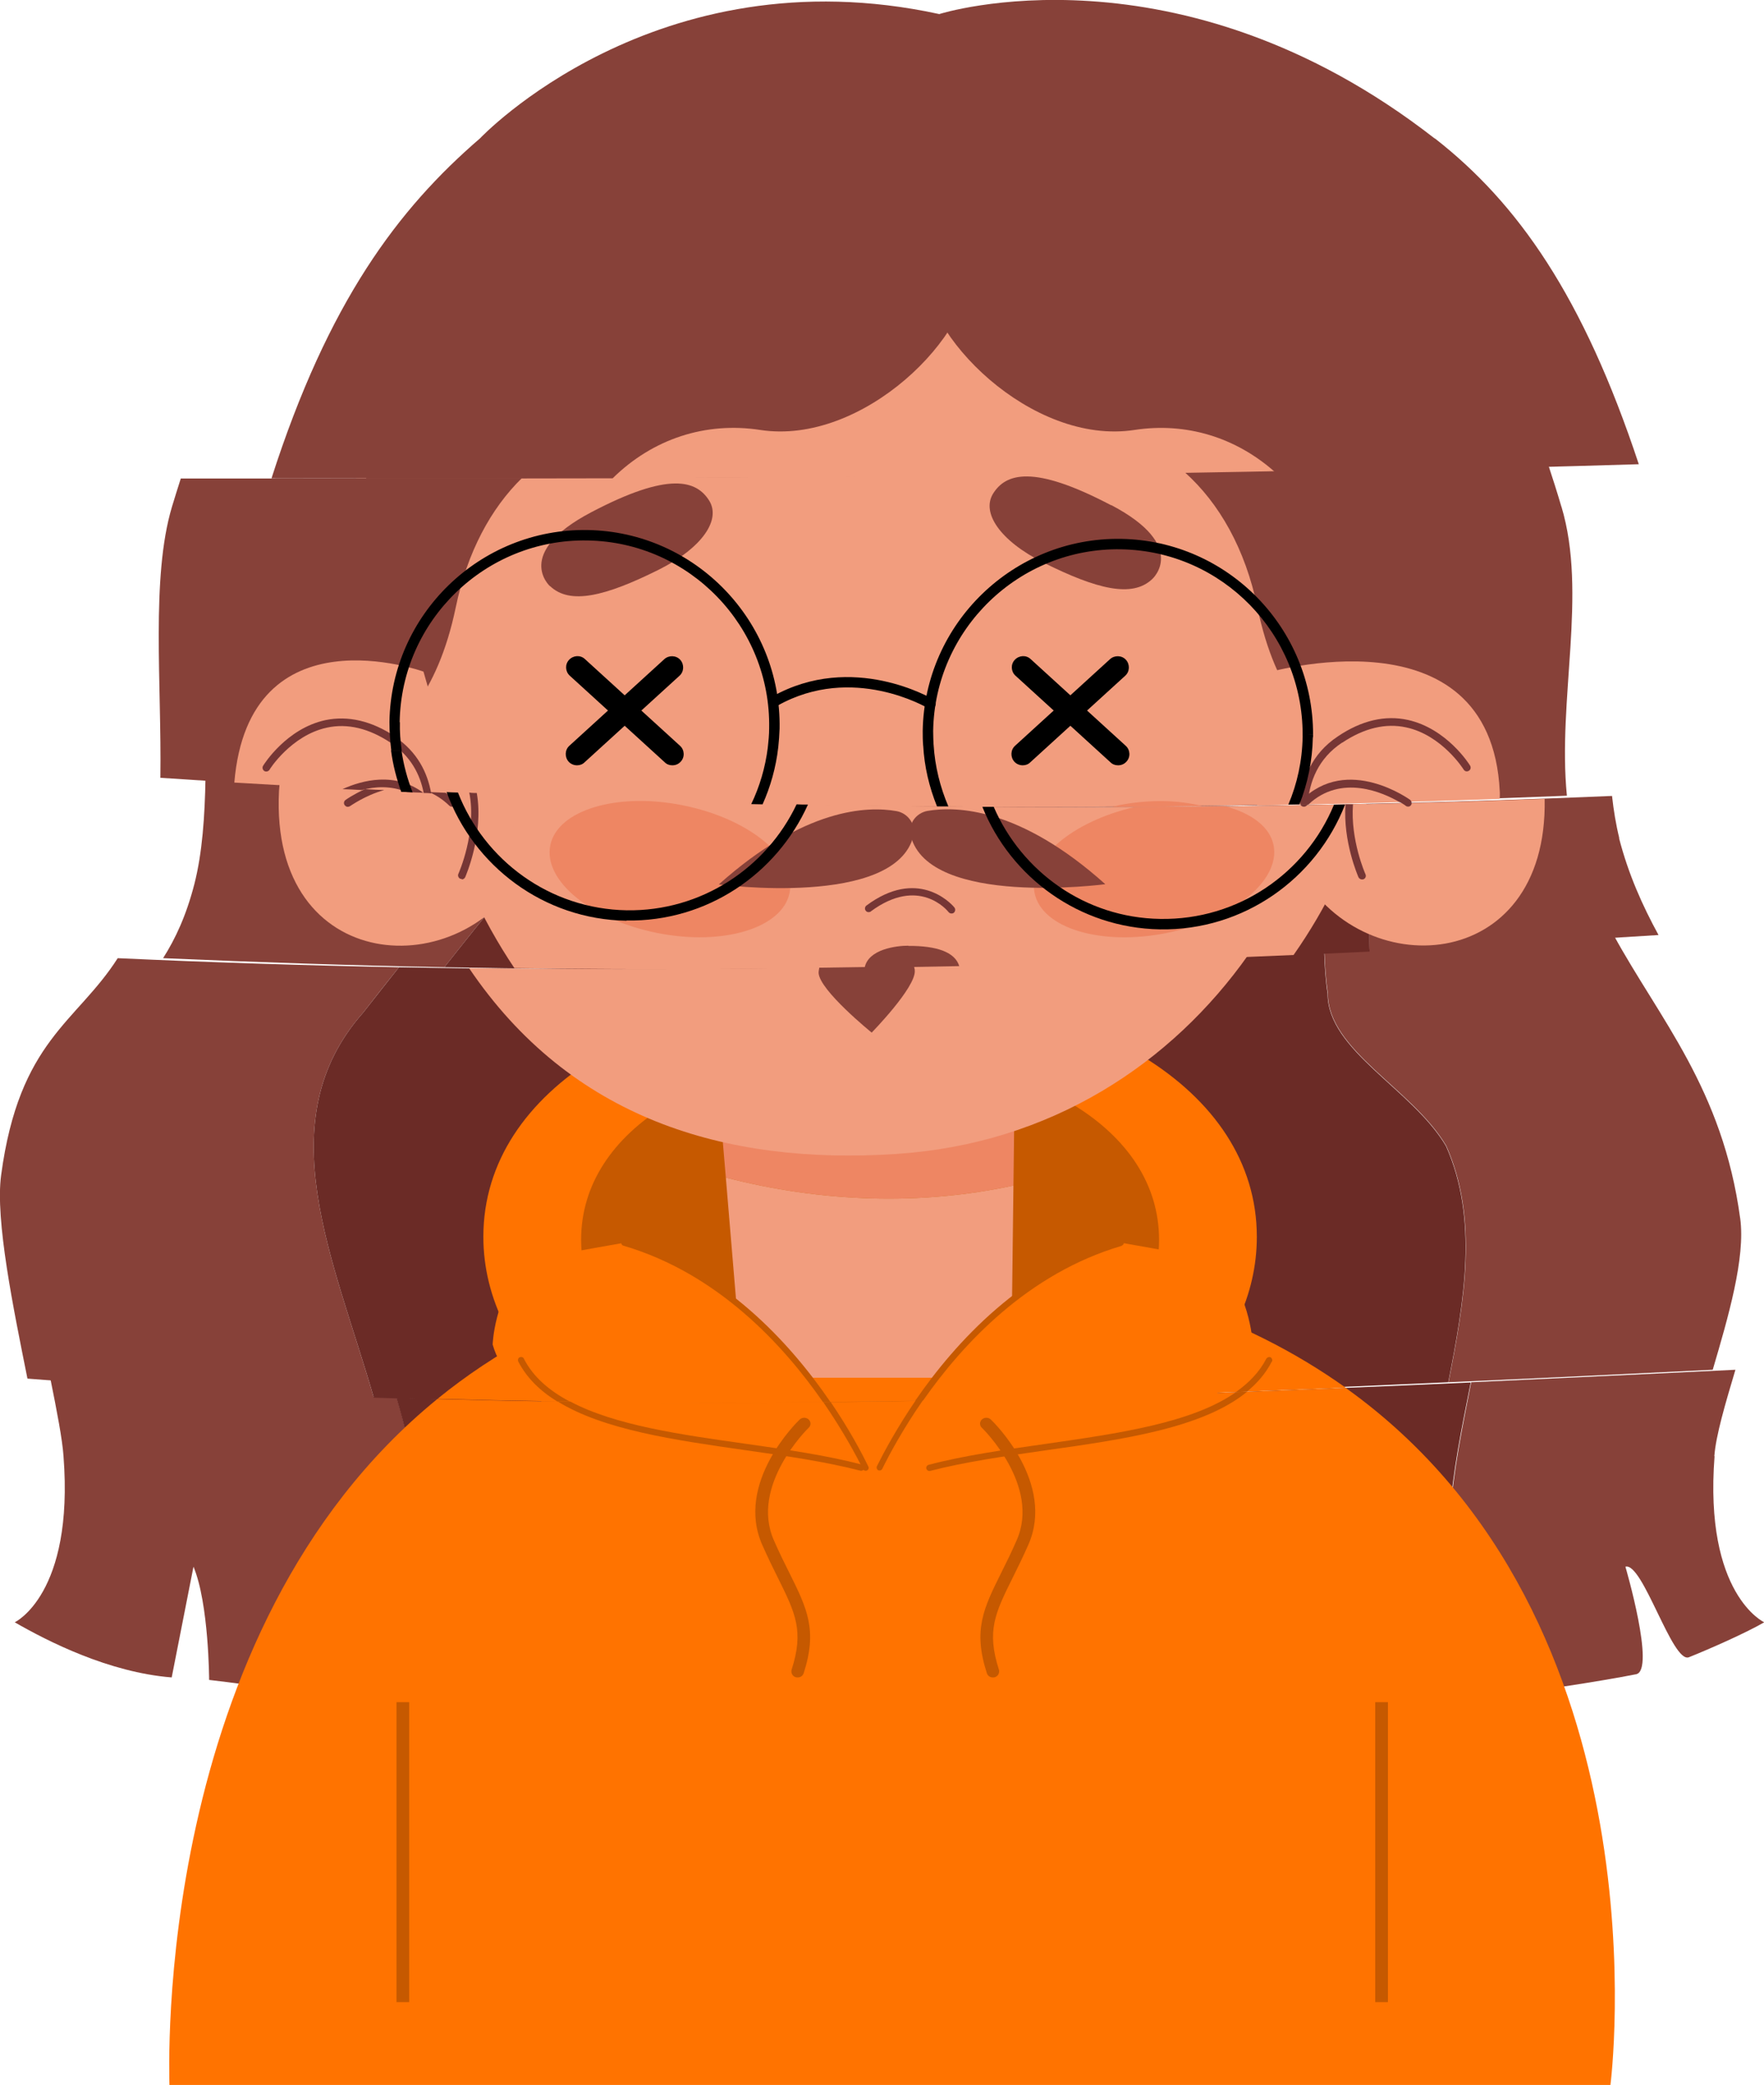 <?xml version="1.0" encoding="UTF-8"?><svg id="Camada_2" xmlns="http://www.w3.org/2000/svg" viewBox="0 0 77.77 91.88"><defs><style>.cls-1{fill:#6b2b26;}.cls-2{fill:#f29d7e;}.cls-3{fill:#ff7300;}.cls-4{fill:#ee8663;}.cls-5{fill:#874139;}.cls-6{fill:#c65900;}.cls-7{fill:#763635;}</style></defs><g id="OBJECTS"><g><path class="cls-5" d="M41.92,19.79s3.61-16.25-.51-19.17c-12.52-2.72-20.25,5.48-20.25,5.48-3.61,3.11-6.69,7.2-9.19,14.98,8.93,0,17.98,0,27.07-.07,.92-.6,1.88-1.01,2.88-1.23Z"/><path class="cls-5" d="M31.68,24.45c1.02-1.54,2.16-2.65,3.36-3.43-9.09,.06-18.14,.07-27.07,.07-.13,.41-.26,.82-.39,1.25-.93,3.12-.45,7.8-.51,11.94,5.54,.37,11.06,.67,16.54,.88,2.69-3.35,5.39-6.81,8.08-10.71Z"/><path class="cls-5" d="M25.6,35.16c-5.49-.21-11-.51-16.54-.88-.03,1.7-.14,3.31-.49,4.68-.36,1.4-.84,2.42-1.38,3.27,4.13,.18,8.27,.32,12.4,.4,2-2.53,4.01-4.97,6.01-7.47Z"/><path class="cls-5" d="M2.8,64.18c.47,6.09-2.15,7.32-2.15,7.32,1.46,.84,4.15,2.21,6.92,2.43l.96-4.88c.68,1.62,.69,4.99,.69,4.99,1.89,.21,5.45,.79,7.37,.76,1.23-1.75,1.93-3.78,1.93-5.81,.21-2.42-.31-4.91-1.03-7.39-5.08-.17-10.16-.44-15.27-.84,.29,1.44,.53,2.68,.58,3.42Z"/><path class="cls-5" d="M16.02,44.62c.52-.67,1.05-1.34,1.57-1.99-4.13-.08-8.27-.21-12.4-.4-1.82,2.85-4.34,3.61-5.14,9.56-.27,1.97,.55,5.92,1.16,8.97,5.1,.41,10.19,.67,15.27,.84-1.77-6.13-4.71-12.19-.46-16.98Z"/><path class="cls-5" d="M63.26,6.11C51.92-2.73,41.41,.62,41.41,.62l1.09,19.06c2.32-.36,4.78,.18,7.2,1.24,7.55-.09,15.08-.23,22.55-.46-2.45-7.4-5.33-11.5-8.99-14.36Z"/><path class="cls-5" d="M68.84,22.34c-.19-.65-.39-1.27-.59-1.88-7.47,.22-15,.37-22.55,.46,3.89,1.72,7.67,4.8,10.6,7.73,1.83,1.65,2.22,4.1,2.23,6.76,3.51-.08,7.03-.2,10.55-.34-.42-4.24,.91-8.91-.24-12.74Z"/><path class="cls-5" d="M76.72,53.7c-.77-5.71-3.56-8.79-5.58-12.49-4.25,.27-8.5,.52-12.75,.72,.02,.63,.06,1.25,.15,1.85,0,2.52,3.73,4.2,5.22,6.72,1.43,3.21,.81,6.81,.1,10.42,3.88-.17,7.76-.36,11.65-.55,.68-2.31,1.45-4.93,1.21-6.68Z"/><path class="cls-5" d="M75.58,64.18c.07-.92,.48-2.3,.93-3.81-3.89,.19-7.77,.37-11.65,.55-.77,3.95-1.66,7.92-.1,11.43,.22,.86,.54,1.64,.94,2.37,1.59-.1,4.9-.63,6.43-.93,.87-.17-.47-4.74-.47-4.74,.76-.22,2.07,4.28,2.8,3.99,.9-.36,2.49-1.06,3.32-1.54,0,0-2.66-1.22-2.19-7.32Z"/><path class="cls-5" d="M71.39,36.94c-.15-.61-.25-1.23-.32-1.86-3.52,.15-7.04,.26-10.55,.34,.01,2.14-.21,4.41-.15,6.51,4.25-.21,8.5-.45,12.75-.72-.71-1.3-1.33-2.68-1.74-4.27Z"/><path class="cls-1" d="M38.92,19.79c-.99,.22-1.96,.63-2.88,1.23,.97,0,1.94-.02,2.9-.02l-.03-1.21Z"/><path class="cls-1" d="M39.5,19.68l-.03,1.32c2.41-.02,4.82-.04,7.23-.07-2.42-1.07-4.88-1.61-7.2-1.24Z"/><path class="cls-1" d="M60.38,41.93c-.07-2.11,.16-4.38,.15-6.51-11.65,.27-23.24,.19-34.93-.26-2,2.5-4.01,4.94-6.01,7.47,13.6,.26,27.19-.03,40.79-.69Z"/><path class="cls-1" d="M63.85,60.93c.71-3.61,1.33-7.21-.1-10.42-1.49-2.52-5.22-4.2-5.22-6.72-.09-.59-.13-1.21-.15-1.85-13.6,.66-27.19,.95-40.79,.69-.52,.66-1.05,1.32-1.57,1.99-4.25,4.79-1.31,10.85,.46,16.98,15.85,.53,31.59,.04,47.37-.68Z"/><path class="cls-1" d="M64.85,60.93c-15.78,.71-31.52,1.2-47.37,.68,.72,2.48,1.25,4.97,1.03,7.39,0,2.03-.7,4.06-1.93,5.81,10.01-.18,19.82-3.22,22.62-4.16,3.17,1.06,15.25,4.79,26.48,4.08-.39-.73-.72-1.51-.94-2.37-1.56-3.51-.68-7.48,.1-11.43Z"/><path class="cls-1" d="M58.53,35.42c-.02-2.67-.41-5.12-2.23-6.76-2.93-2.93-6.71-6.02-10.6-7.73-2.41,.03-4.82,.05-7.23,.07l-.26,12.13-.26-12.13c-.97,0-1.94,.02-2.9,.02-1.2,.78-2.33,1.89-3.36,3.43-2.69,3.9-5.39,7.35-8.08,10.71,11.68,.45,23.28,.53,34.93,.26Z"/><g><path class="cls-2" d="M45.24,61.64c-3.77,.09-7.54,.15-11.32,.17,2.51,3.97,5.44,8.28,5.44,8.28,0,0,3.22-4.45,5.88-8.45Z"/><path class="cls-2" d="M48.7,55.72c-2.99-.72-6.36-1.13-10.18-1.13-2.98,0-5.68,.31-8.12,.88,.12,.78,1.71,3.47,3.53,6.34,3.77-.02,7.55-.08,11.32-.17,1.77-2.66,3.29-5.11,3.46-5.92Z"/></g><path class="cls-3" d="M52.26,61.4c1.98-1.95,3.15-4.32,3.15-6.89,0-6.59-7.63-10.91-17.05-10.91s-17.05,4.32-17.05,10.91c0,2.74,1.34,5.26,3.57,7.28,9.15,.11,18.27-.07,27.39-.39Z"/><path class="cls-3" d="M53.26,61.4c-9.12,.32-18.24,.5-27.39,.39,3.12,2.82,7.99,4.65,13.48,4.65s10.81-1.99,13.9-5.04Z"/><path class="cls-6" d="M51.1,54.64c0-4.92-5.7-8.15-12.74-8.15s-12.74,3.23-12.74,8.15c0,2.95,2.06,5.57,5.23,7.19,5.17,0,10.33-.1,15.48-.24,2.91-1.63,4.77-4.14,4.77-6.95Z"/><path class="cls-6" d="M47.33,61.58c-5.16,.14-10.32,.23-15.48,.24,2.11,1.08,4.7,1.72,7.51,1.72,3.02,0,5.79-.74,7.97-1.97Z"/><path class="cls-4" d="M31.66,47.89l.34,4.01c4.25,1.1,8.63,1.23,12.68,.35l.07-5.73-13.09,1.38Z"/><path class="cls-2" d="M38.21,61.25c5.58,0,6.4-3.26,6.4-3.26l.07-5.74c-4.05,.88-8.43,.75-12.68-.35l.51,6.09s.72,3.26,5.7,3.26Z"/><path class="cls-2" d="M61.89,14.87c-2.55-8.76-12.4-13.71-25.83-11.02-9.9,1.99-15.36,8.26-16.35,17.23,14.31-.01,28.88-.07,43.29-.38-.41-3.66-1.1-5.83-1.1-5.83Z"/><path class="cls-2" d="M58.24,35.43c.35-1.21,.61-2.44,.75-3.68,.48-4.39,.33-8.18,0-11.05-14.41,.31-28.97,.37-43.29,.38-.38,3.39-.13,7.15,.77,11.23,.2,.89,.42,1.74,.65,2.55,13.79,.68,27.41,.87,41.11,.56Z"/><path class="cls-2" d="M57.03,42.09c1.44-2.05,2.53-4.31,3.22-6.66-13.7,.31-27.32,.12-41.11-.56,.91,3.11,2.11,5.68,3.54,7.8,11.45,.15,22.9-.08,34.35-.58Z"/><path class="cls-2" d="M20.68,42.67c4.47,6.61,11.25,8.68,18.81,8.19,6.85-.44,12.17-4,15.54-8.77-11.45,.5-22.9,.73-34.35,.58Z"/><path class="cls-5" d="M24.25,25.84s-1.63-1.45,1.81-3.26c3.44-1.81,4.65-1.41,5.21-.51,.51,.83-.28,2.06-2.23,3.04-2.35,1.17-3.91,1.56-4.79,.72Z"/><path class="cls-5" d="M48.99,22.27c-3.44-1.81-4.65-1.41-5.21-.51-.51,.83,.28,2.06,2.23,3.04,2.35,1.17,3.91,1.56,4.79,.72,0,0,1.63-1.45-1.81-3.26Z"/><path class="cls-7" d="M38.39,40.17c2.12-1.57,3.38-.04,3.43,.03,.06,.07,.16,.08,.23,.03,.07-.06,.08-.16,.03-.23-.01-.02-1.34-1.65-3.48-.36-.13,.08-.27,.17-.4,.27-.07,.05-.09,.16-.03,.23,.05,.07,.15,.08,.23,.03Z"/><path class="cls-4" d="M28.98,41.12c2.91,.58,5.52-.22,5.83-1.77,.31-1.56-1.8-3.28-4.72-3.86-2.91-.58-5.52,.22-5.83,1.77-.31,1.56,1.8,3.28,4.72,3.86Z"/><path class="cls-4" d="M49.32,35.49c-.1,.02-.2,.05-.3,.08,1.33,0,2.66-.02,3.99-.04-1.03-.27-2.32-.31-3.69-.04Z"/><path class="cls-4" d="M51.43,41.12c2.91-.58,5.02-2.31,4.72-3.86-.16-.82-.98-1.42-2.14-1.73-1.33,.02-2.66,.03-3.99,.04-2.75,.63-4.71,2.29-4.41,3.78,.31,1.56,2.92,2.35,5.83,1.77Z"/><path class="cls-5" d="M40.27,36.84c.12-.5-.24-1-.74-1.09-1.29-.23-4.07-.14-7.84,3.23,0,0,7.79,1.04,8.58-2.14Z"/><path class="cls-5" d="M48.73,38.97c-3.76-3.37-6.55-3.45-7.84-3.23-.51,.09-.87,.59-.74,1.09,.79,3.17,8.58,2.14,8.58,2.14Z"/><path class="cls-5" d="M40.05,41.68c-.53,0-1.77,.15-1.93,.97,1.39-.02,2.78-.04,4.17-.07-.18-.61-.98-.9-2.24-.89Z"/><path class="cls-5" d="M36.12,42.65c-.01,.07-.03,.14-.03,.23,.04,.77,2.34,2.63,2.34,2.63,0,0,1.95-1.99,1.9-2.73,0-.07-.02-.13-.04-.2-1.39,.03-2.78,.05-4.17,.07Z"/><path class="cls-5" d="M33.52,18.95c4.51,.69,9.41-4.16,9.3-7.29l.79-9.02S23.72,.99,19.16,12.45c-1.22,3.07-2.21,5.99-3.02,8.64,3.61,0,7.23,0,10.87-.01,1.78-1.75,4.11-2.5,6.51-2.13Z"/><path class="cls-5" d="M12.14,21.09c-2.21,7.24-3.01,12.37-3.01,12.37l3.9,.3s5.46,.71,7.06-6.98c.51-2.46,1.56-4.38,2.92-5.71-3.64,0-7.26,.01-10.87,.01Z"/><path class="cls-5" d="M64.37,12.45C59.82,.99,39.92,2.64,39.92,2.64l.79,9.02c-.1,3.12,4.79,7.98,9.3,7.29,2.28-.35,4.49,.32,6.24,1.89,3.65-.06,7.28-.14,10.91-.23-.73-2.53-1.65-5.3-2.79-8.16Z"/><path class="cls-5" d="M52.25,20.83c1.49,1.34,2.65,3.34,3.19,5.96,1.6,7.69,7.06,6.98,7.06,6.98h3.42s-.56-5.55-2.76-13.16c-3.63,.09-7.26,.17-10.91,.23Z"/><path class="cls-2" d="M66.12,34.87c-.41-8.17-10.37-5.19-10.37-5.19l-.33,5.82c3.56-.06,7.12-.16,10.7-.29,0-.12,.01-.22,0-.34Z"/><path class="cls-2" d="M68.11,35.21c-3.57,.13-7.14,.22-10.7,.29l-.16,2.78c2.65,5.09,11,4.75,10.85-3.07Z"/><path class="cls-7" d="M59.18,32.73c.96-.64,1.91-.87,2.82-.67,1.57,.34,2.52,1.84,2.53,1.86,.05,.08,.15,.1,.23,.05,.08-.05,.1-.15,.05-.23-.04-.07-1.03-1.63-2.74-2.01-1-.22-2.04,.02-3.08,.72-1.18,.78-1.59,1.91-1.67,2.99,.11,0,.22,0,.33,0,.08-.99,.46-2.01,1.52-2.71Z"/><path class="cls-7" d="M60.05,38.76s.05,0,.07-.01c.08-.04,.12-.13,.08-.22-.01-.02-.67-1.51-.55-3.08-.11,0-.22,0-.33,0-.12,1.65,.56,3.18,.57,3.21,.03,.06,.09,.1,.15,.1Z"/><g><path class="cls-7" d="M57.37,35.51c.06,.06,.17,.06,.23,0,.02-.02,.05-.04,.07-.06-.11,0-.22,0-.33,0,0,.02,0,.04,.02,.05Z"/><path class="cls-7" d="M62.18,35.26s-2.77-2.03-4.81,.02c-.05,.05-.05,.12-.02,.18,.11,0,.22,0,.33,0,1.46-1.37,3.31-.52,4.02-.11,.18,0,.35,0,.53-.01-.01-.02-.02-.05-.04-.06Z"/><path class="cls-7" d="M61.69,35.33c.18,.11,.29,.18,.29,.19,.03,.02,.06,.03,.1,.03,.05,0,.1-.02,.13-.07,.04-.05,.03-.11,0-.17-.18,0-.35,0-.53,.01Z"/></g><path class="cls-2" d="M23.16,38.28l-.94-3.27c-3.29-.14-6.58-.32-9.89-.52-.01,.13-.02,.25-.03,.38-.41,8.17,8.17,8.58,10.86,3.41Z"/><path class="cls-2" d="M10.33,34.49c3.31,.2,6.6,.37,9.89,.52l-1.55-5.41s-7.7-2.79-8.34,4.9Z"/><path class="cls-7" d="M20.36,38.76c.06,0,.12-.04,.15-.1,.01-.03,.83-1.88,.51-3.71-.11,0-.22,0-.33-.02,.34,1.74-.47,3.56-.48,3.58-.04,.08,0,.18,.08,.22,.02,0,.05,.01,.07,.01Z"/><path class="cls-7" d="M17.42,32.46c-1.04-.69-2.08-.93-3.08-.72-1.71,.37-2.7,1.94-2.74,2.01-.05,.08-.02,.18,.05,.23,.08,.05,.18,.02,.23-.05,0-.02,.96-1.52,2.53-1.86,.91-.2,1.86,.03,2.82,.67,.88,.59,1.29,1.39,1.45,2.21,.11,0,.22,0,.33,.02-.16-.92-.61-1.83-1.6-2.5Z"/><path class="cls-7" d="M15.09,34.78c.28,.01,.56,.02,.85,.04,.6-.16,1.3-.2,1.99,.09,.24,.01,.49,.02,.73,.03-1.25-.93-2.68-.56-3.56-.16Z"/><path class="cls-7" d="M19.81,35.51c.06,.06,.17,.06,.23,0,.06-.06,.06-.17,0-.23-.13-.13-.26-.24-.39-.34-.24-.01-.49-.02-.73-.03,.3,.13,.6,.32,.89,.6Z"/><path class="cls-7" d="M15.23,35.26c-.07,.05-.09,.16-.03,.23,.03,.04,.08,.07,.13,.07,.03,0,.07-.01,.1-.03,.01,0,.65-.47,1.51-.71-.28-.01-.56-.02-.85-.04-.51,.23-.85,.47-.86,.48Z"/><g><path class="cls-3" d="M59.34,61.17c-2.2-1.57-4.79-2.91-7.86-3.89l-3.53,3.44H31.7l-3.13-3.9c-3.71,1.09-6.76,2.78-9.28,4.83,13.4,.38,26.72,.06,40.06-.49Z"/><path class="cls-3" d="M59.34,61.17c-13.34,.55-26.67,.87-40.06,.49-12.6,10.26-11.81,29.74-11.81,30.23h63.53s2.66-20.48-11.67-30.72Z"/></g><g><path class="cls-3" d="M36.45,61.79c-1.74-2.53-4.69-5.78-8.92-7.02l-4.4,.78c-1.36,1.74-1.41,3.71-1.41,3.71,.32,1.11,1.1,1.91,2.16,2.51,4.2,.06,8.39,.07,12.58,.02Z"/><path class="cls-3" d="M36.45,61.79c-4.19,.05-8.38,.04-12.58-.02,3.56,2.04,10.39,1.8,14.49,3.34,0,0-.63-1.47-1.91-3.33Z"/></g><g><path class="cls-6" d="M23.1,59.88c-.04-.07-.12-.09-.19-.06-.07,.03-.09,.12-.06,.19,.38,.73,.97,1.3,1.72,1.76,.18,0,.37,0,.55,0-.91-.48-1.62-1.09-2.03-1.9Z"/><path class="cls-6" d="M38,64.55c-1.56-.41-3.38-.67-5.14-.92-2.84-.4-5.75-.81-7.72-1.86-.18,0-.37,0-.55,0,2.02,1.25,5.16,1.7,8.24,2.14,1.76,.25,3.57,.51,5.11,.91,.01,0,.02,0,.03,0,.06,0,.12-.04,.13-.1,.02-.07-.02-.15-.1-.17Z"/></g><g><path class="cls-6" d="M36.62,61.79c-.11,0-.22,0-.33,0,.86,1.25,1.45,2.34,1.75,2.95,.02,.05,.07,.08,.12,.08,.02,0,.04,0,.06-.01,.07-.03,.1-.12,.06-.18-.29-.6-.84-1.64-1.66-2.84Z"/><path class="cls-6" d="M27.56,54.64c-.07-.02-.15,.02-.17,.09-.02,.07,.02,.15,.09,.17,4.16,1.22,7.06,4.38,8.8,6.89,.11,0,.22,0,.33,0-1.75-2.57-4.74-5.88-9.06-7.15Z"/></g><path class="cls-3" d="M36.04,62.75c0,.32-.26,.57-.59,.57s-.59-.26-.59-.57,.26-.57,.59-.57,.59,.26,.59,.57Z"/><path class="cls-6" d="M35.16,73.93s-.05,0-.08-.01c-.14-.04-.22-.19-.18-.33,.55-1.71,.17-2.49-.6-4.04-.21-.42-.44-.89-.69-1.45-1.22-2.74,1.53-5.43,1.65-5.54,.11-.1,.28-.1,.39,0,.11,.1,.11,.27,0,.37-.03,.02-2.6,2.55-1.53,4.96,.24,.55,.47,1.01,.68,1.43,.78,1.57,1.25,2.52,.63,4.43-.04,.11-.14,.18-.26,.18Z"/><g><path class="cls-3" d="M55.23,59.26s-.05-1.97-1.41-3.71l-4.4-.78c-4.19,1.23-7.13,4.43-8.87,6.95,4.4-.09,8.8-.21,13.2-.38,.71-.54,1.24-1.21,1.49-2.08Z"/><path class="cls-3" d="M53.74,61.34c-4.4,.16-8.8,.29-13.2,.38-1.31,1.89-1.96,3.4-1.96,3.4,4.38-1.64,11.86-1.26,15.16-3.78Z"/></g><g><path class="cls-6" d="M56.08,60.01c.03-.07,0-.15-.06-.19-.07-.03-.15,0-.19,.06-.3,.58-.76,1.06-1.34,1.47,.16,0,.33-.01,.49-.02,.46-.38,.83-.81,1.09-1.32Z"/><path class="cls-6" d="M54.5,61.35c-1.94,1.37-5.22,1.83-8.42,2.29-1.76,.25-3.59,.51-5.14,.92-.07,.02-.12,.09-.1,.17,.02,.06,.07,.1,.13,.1,.01,0,.02,0,.03,0,1.54-.4,3.36-.66,5.11-.91,3.41-.48,6.92-.98,8.87-2.58-.16,0-.33,.01-.49,.02Z"/></g><g><path class="cls-6" d="M49.45,54.9c.07-.02,.12-.1,.09-.17-.02-.07-.1-.11-.17-.09-4.28,1.26-7.25,4.52-9.01,7.08,.11,0,.23,0,.34,0,1.75-2.5,4.63-5.6,8.75-6.81Z"/><path class="cls-6" d="M40.37,61.72c-.84,1.23-1.41,2.3-1.71,2.9-.03,.07,0,.15,.06,.18,.02,0,.04,.01,.06,.01,.05,0,.1-.03,.12-.08,.31-.63,.91-1.75,1.8-3.03-.11,0-.23,0-.34,0Z"/></g><path class="cls-3" d="M42.9,62.75c0,.32,.26,.57,.59,.57s.59-.26,.59-.57-.26-.57-.59-.57-.59,.26-.59,.57Z"/><path class="cls-6" d="M43.78,73.93s.05,0,.08-.01c.14-.04,.22-.19,.18-.33-.55-1.71-.17-2.49,.6-4.04,.21-.42,.44-.89,.69-1.45,1.22-2.74-1.53-5.43-1.65-5.54-.11-.1-.28-.1-.39,0-.11,.1-.11,.27,0,.37,.03,.02,2.6,2.55,1.53,4.96-.24,.55-.47,1.01-.68,1.43-.78,1.57-1.25,2.52-.63,4.43,.04,.11,.14,.18,.26,.18Z"/><g><rect class="cls-6" x="17.48" y="75.02" width=".56" height="13.22"/><rect class="cls-6" x="60.63" y="75.02" width=".56" height="13.22"/></g><path d="M41.14,32.22c.07-4.49,3.79-8.09,8.28-8.01,4.46,.07,8.02,3.73,8.01,8.18,.15,0,.3-.01,.46-.02,0-4.69-3.76-8.54-8.46-8.62-4.74-.08-8.67,3.72-8.75,8.46,0,.22,0,.43,.02,.64,.15,0,.3,0,.46,0-.01-.21-.02-.41-.02-.63Z"/><path d="M41.16,32.84c-.15,0-.3,0-.46,0,.05,.95,.27,1.86,.61,2.7,.16,0,.33,0,.5,0-.36-.84-.59-1.76-.65-2.71Z"/><path d="M57.89,32.49s0-.08,0-.13c-.15,0-.3,.01-.46,.02,0,.03,0,.07,0,.1-.02,1.06-.24,2.06-.63,2.98,.16,0,.33-.01,.49-.01,.36-.92,.57-1.91,.59-2.96Z"/><path d="M51.14,40.96c3.7,.06,6.89-2.24,8.16-5.5-.16,0-.33,.01-.49,.01-1.24,3-4.22,5.09-7.66,5.03-3.31-.05-6.11-2.09-7.34-4.94-.16,0-.33,0-.5,0,1.25,3.11,4.27,5.34,7.83,5.4Z"/><path d="M17.7,33.07c-.15,0-.31,0-.46,0,.08,.63,.24,1.24,.45,1.83,.17,0,.33,.01,.5,.02-.23-.59-.4-1.21-.49-1.85Z"/><path d="M27.62,40.57c3.55,.06,6.63-2.06,8-5.11-.17,0-.33,0-.5-.01-1.33,2.8-4.2,4.72-7.49,4.67-3.4-.06-6.27-2.2-7.44-5.19-.17,0-.33-.01-.5-.02,1.18,3.25,4.27,5.61,7.93,5.67Z"/><path d="M33.85,32.95c-.11,.88-.36,1.72-.73,2.49,.17,0,.33,.01,.5,.01,.35-.78,.59-1.63,.69-2.51-.15,0-.31,0-.46,0Z"/><path d="M17.62,31.83c.07-4.49,3.79-8.09,8.28-8.01,4.49,.07,8.09,3.79,8.01,8.28,0,.29-.03,.57-.06,.85,.15,0,.31,0,.46,0,.03-.28,.05-.55,.06-.84,.08-4.74-3.72-8.67-8.46-8.75-4.74-.08-8.67,3.72-8.74,8.46,0,.42,.03,.84,.08,1.25,.15,0,.31,0,.46,0-.06-.41-.09-.82-.08-1.24Z"/><path d="M34.16,31.13s.08,0,.12-.03c3.31-1.86,6.59,.09,6.63,.11,.11,.07,.25,.03,.31-.08,.07-.11,.03-.25-.08-.31-.04-.02-3.55-2.11-7.09-.12-.11,.06-.15,.2-.09,.31,.04,.07,.12,.12,.2,.12Z"/><g><path d="M49.29,33.73c-.12,0-.24-.04-.33-.13l-4.19-3.82c-.2-.18-.22-.5-.03-.7,.19-.2,.5-.22,.7-.03l4.19,3.82c.2,.18,.22,.5,.03,.7-.1,.11-.23,.16-.37,.16Z"/><path d="M45.09,33.73c-.13,0-.27-.05-.37-.16-.18-.2-.17-.52,.03-.7l4.19-3.82c.2-.18,.52-.17,.7,.03,.18,.2,.17,.52-.03,.7l-4.19,3.82c-.09,.09-.21,.13-.33,.13Z"/></g><g><path d="M29.64,33.73c-.12,0-.24-.04-.33-.13l-4.19-3.82c-.2-.18-.22-.5-.03-.7,.19-.2,.5-.22,.7-.03l4.19,3.82c.2,.18,.22,.5,.03,.7-.1,.11-.23,.16-.37,.16Z"/><path d="M25.44,33.73c-.13,0-.27-.05-.37-.16-.18-.2-.17-.52,.03-.7l4.19-3.82c.2-.18,.52-.17,.7,.03,.18,.2,.17,.52-.03,.7l-4.19,3.82c-.09,.09-.21,.13-.33,.13Z"/></g></g></g></svg>
